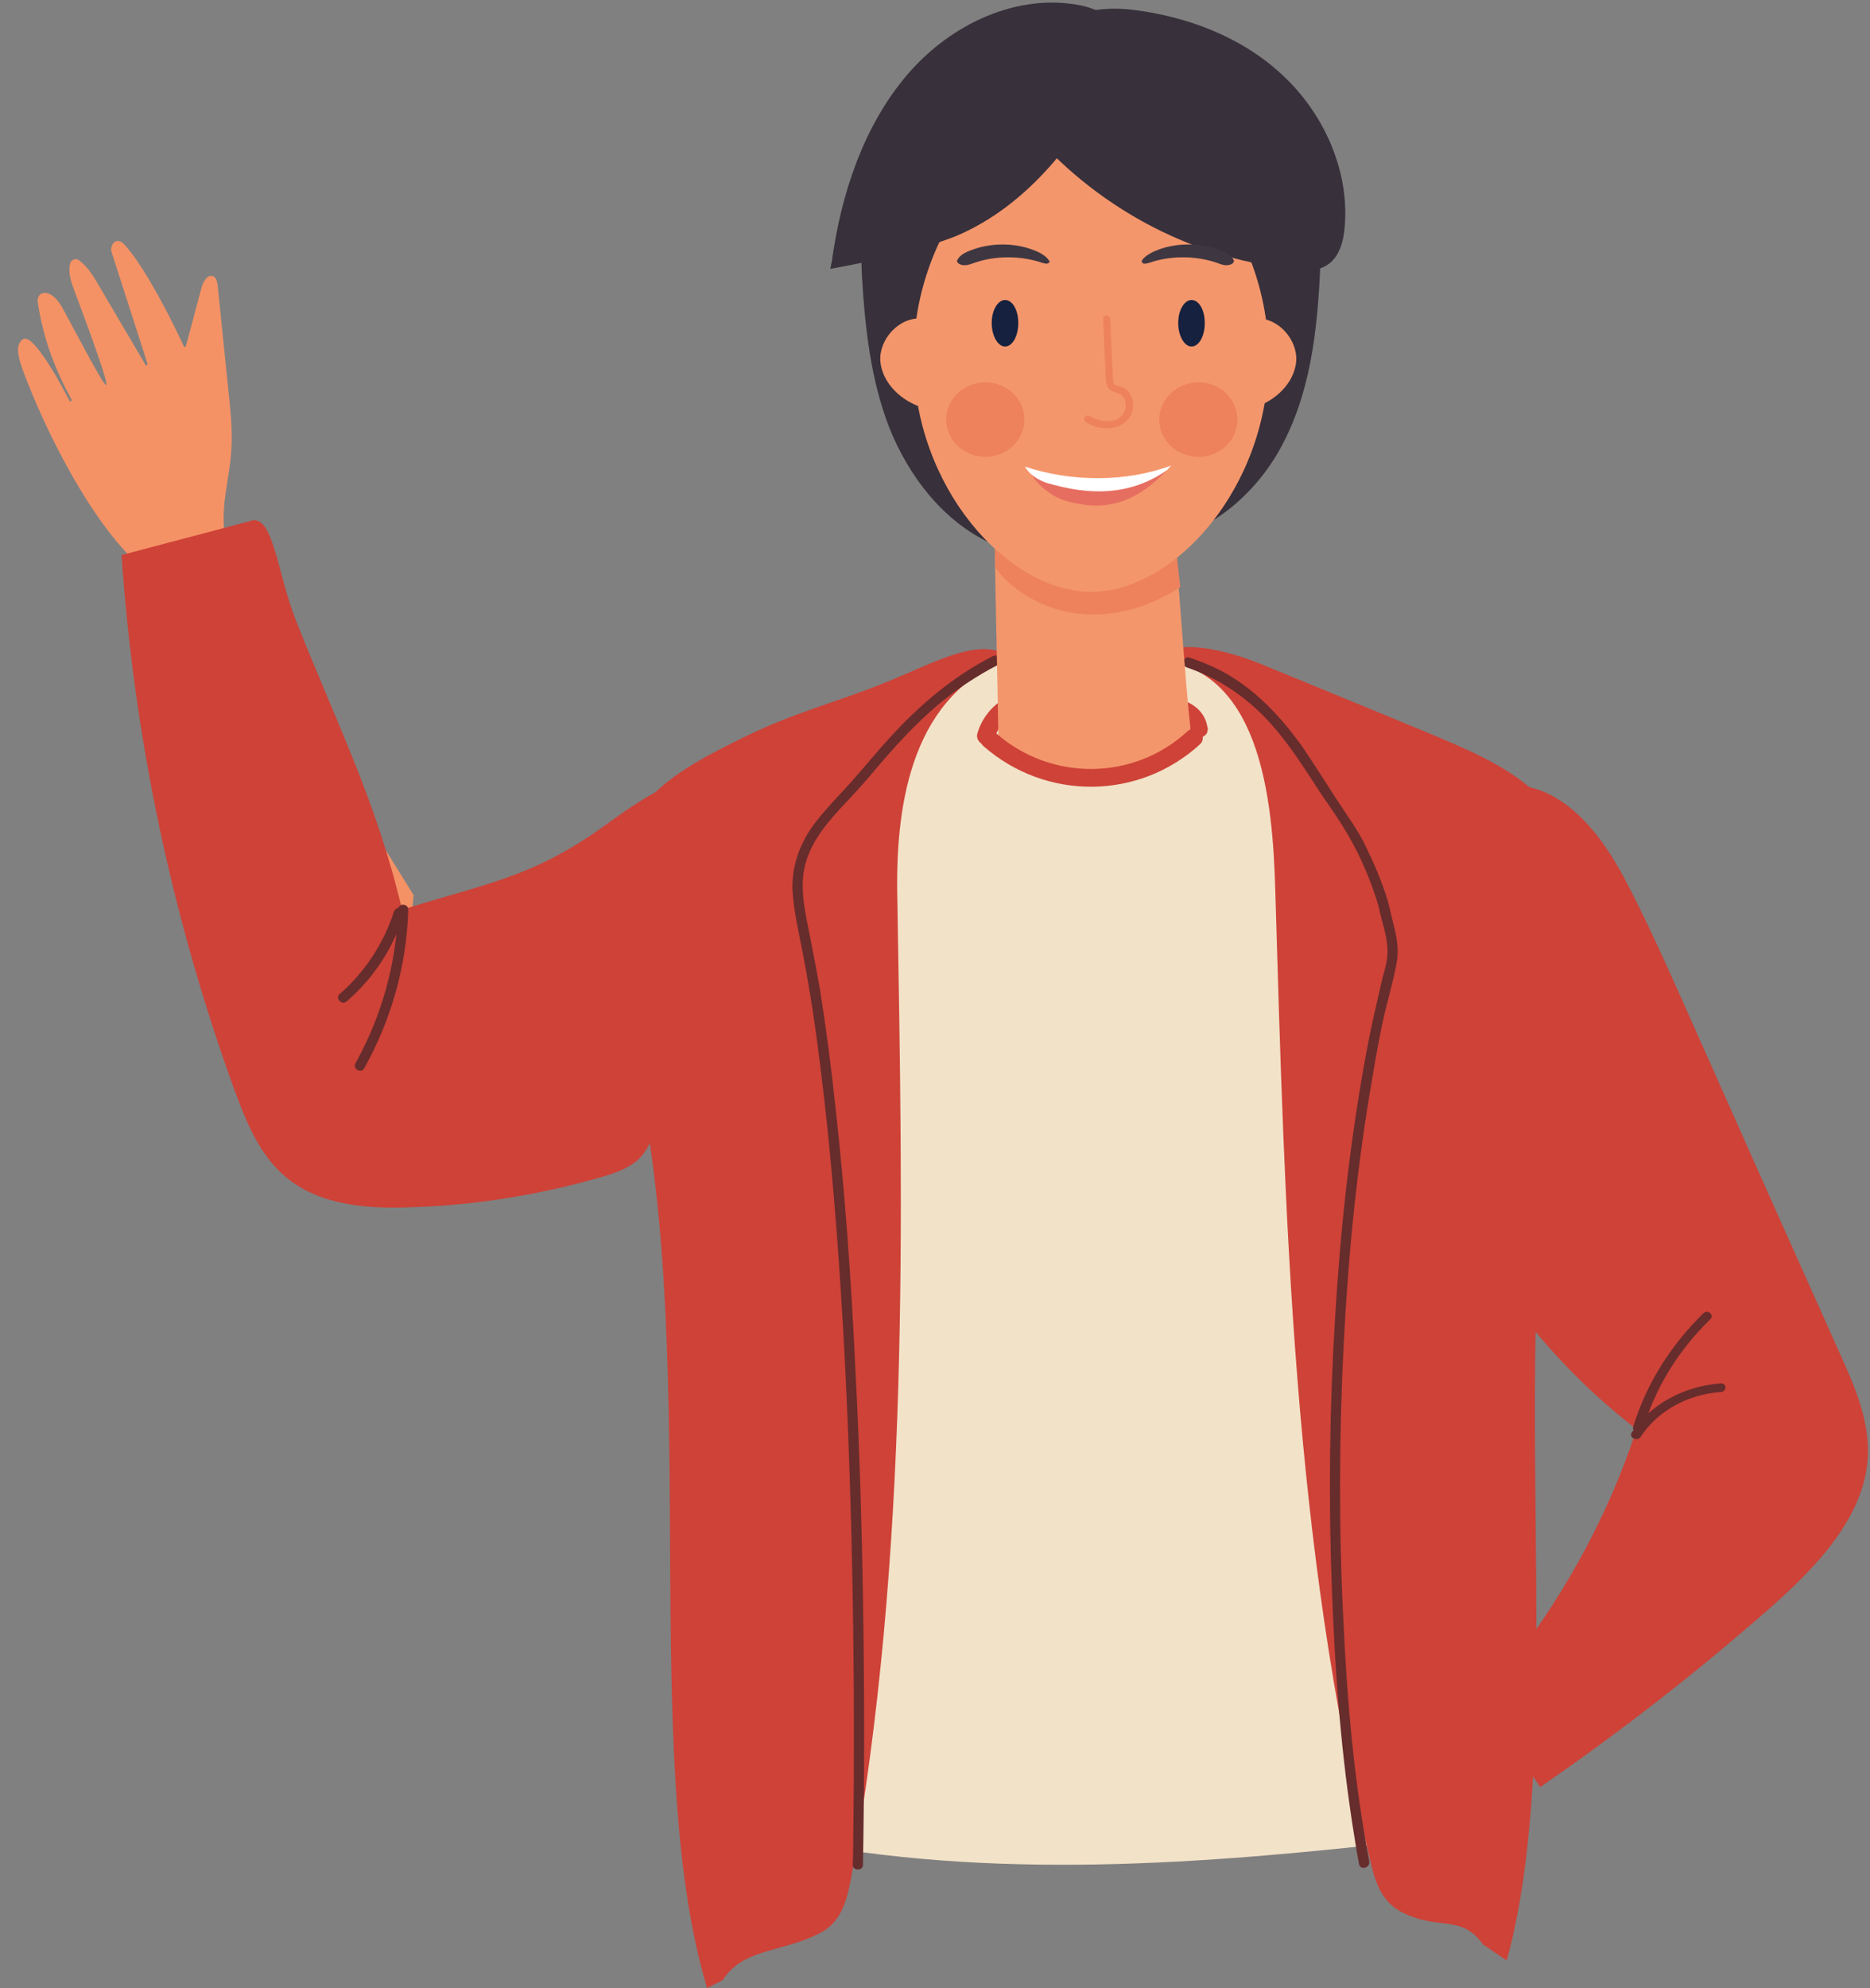 <svg width="366" height="389" viewBox="0 0 366 389" fill="none" xmlns="http://www.w3.org/2000/svg">
<rect x="0" y="0" width="366" height="389" fill="#808080" stroke="none"/>
<g id="3">
<g id="torso 2">
<g id="arm">
<g id="left_arm">
<path id="left_arm_2" d="M77.049 213.62C68.125 215.005 53.785 196.79 46.534 176.248C39.761 157.083 34.173 141.911 30.451 119.522C29.693 115.45 29.355 110.659 32.603 107.307C35.761 104.063 38.098 107.109 42.506 107.022C44.16 106.989 44.744 108.346 47.525 114.972C57.721 139.454 66.829 152.14 80.956 175.158M45.254 109.899C42.407 101.728 44.404 96.41 45.102 90.052C45.611 85.653 45.232 81.235 44.746 76.838C44.031 69.826 43.312 62.785 42.586 55.715C42.455 55.007 42.29 54.122 41.492 53.995C40.464 53.82 39.732 55.239 39.469 56.203L36.404 67.673C36.33 67.87 36.025 68.018 35.976 67.753C32.273 59.74 27.287 50.776 24.029 47.535C22.729 46.495 21.627 47.707 21.784 49.143L28.87 71.181C28.919 71.447 28.508 71.615 28.459 71.349L19.564 56.242C18.421 54.257 17.277 52.272 15.484 50.956C14.941 50.416 13.905 50.792 13.716 51.56C13.296 53.47 13.963 55.269 14.63 57.069C18.58 67.6 21.172 74.995 20.794 75.34C20.276 75.528 15.594 66.415 12.409 60.596C11.718 59.259 10.673 57.805 9.382 57.404C8.091 57.003 7.153 57.91 7.4 59.238C8.487 66.272 10.676 72.093 14.033 78.246C14.066 78.423 13.778 78.66 13.639 78.502C13.639 78.502 6.801 64.937 4.523 66.368C2.639 67.543 3.907 70.787 4.623 72.852C8.779 83.894 16.341 98.974 24.387 107.736C29.389 113.217 30.088 116.384 30.631 118.115M31.912 103.588C30.52 95.512 33.981 87.358 37.294 79.598C37.697 78.79 36.299 78.409 35.896 79.216C32.509 87.174 28.99 95.614 30.308 103.887C30.456 104.683 31.953 104.405 31.912 103.588Z" fill="#F59265"/>
<path id="left_arm_cloth" d="M23.8 108.6C26.2 144.3 33.7 179.7 45.9 213.3C48.2 219.5 50.7 225.8 55.7 230.1C62.4 235.9 72 236.6 80.9 236.2C93.5 235.8 106 233.7 118.1 230.2C120.5 229.5 122.9 228.6 124.8 227C127.4 224.6 128.3 220.9 129.1 217.4C134.033 195.6 138.933 173.833 143.8 152.1C134.5 149.7 125.5 156.4 117.7 162C103.9 171.8 94.9 172.9 78.7 178C73.6 156.5 65.9 141.6 58 121.6C54.2 112.2 53.5 100 48.8 102" fill="#CE4238"/>
<path id="left_arm_lining" d="M67.9 195.9C73.1 191.4 77 185.5 79 178.9C79.4 177.7 77.5 177.1 77.1 178.4C75.1 184.6 71.4 190.2 66.5 194.5C65.5 195.3 66.9 196.8 67.9 195.9ZM71.3 209C76.6 199.5 79.6 188.9 79.9 178C79.9 176.7 77.9 176.7 77.9 178C77.6 188.5 74.7 198.8 69.6 208C68.9 209.1 70.7 210.2 71.3 209Z" fill="#672C2C"/>
</g>
<g id="right_arm">
<path id="right_hand" d="M286.831 364.915C290.121 359.836 293.508 355.348 297.669 350.861C298.927 349.507 300.379 348.068 300.282 346.29C300.282 345.358 299.798 344.512 299.411 343.665C298.153 340.617 297.379 337.485 297.185 334.268C297.185 333.506 296.798 332.405 295.927 332.49C295.734 332.49 295.54 332.574 295.347 332.659C288.38 335.707 281.412 338.755 274.445 341.802C271.832 342.988 266.22 344.85 267.091 347.306C267.865 349.591 268.736 350.607 270.381 352.639C273.864 357.126 281.896 363.476 286.831 365" fill="#ED825D"/>
<path id="right_hand_cloths" d="M275.897 210.068C281.509 237.075 297.476 262.05 320.313 279.66C314.507 297.355 305.217 314.033 293.121 328.764C292.25 329.78 291.283 330.881 291.186 332.236C290.895 333.844 291.863 335.283 292.831 336.723C295.669 341.069 298.54 345.387 301.443 349.676C316.926 339.009 331.731 327.494 345.763 315.218C355.439 306.752 365.406 296.508 365.6 284.232C365.697 277.544 362.987 271.194 360.181 265.014C349.73 241.703 339.311 218.364 328.925 194.998C325.441 187.209 321.958 179.504 317.99 171.969C313.249 162.995 305.701 153.174 294.863 153.598C288.089 153.852 282.186 158.423 278.993 163.842C275.8 169.345 274.832 175.695 274.155 181.875" fill="#CE4238"/>
<path id="right_arm_lining" d="M321.571 279.66C323.893 271.702 328.441 264.252 334.731 258.156C335.602 257.309 334.247 256.124 333.376 256.971C326.893 263.32 322.151 270.94 319.635 279.237C319.345 280.253 321.28 280.676 321.571 279.66ZM321.087 281.184C324.28 276.189 330.28 272.802 336.763 272.379C338.021 272.294 338.021 270.601 336.763 270.686C329.603 271.194 322.926 274.834 319.345 280.337C318.765 281.269 320.41 282.115 321.087 281.184Z" fill="#672C2C"/>
</g>
</g>
<g id="clothes">
<g id="torso">
<path id="torso_middle" d="M153.7 359.9C193.9 368 235.4 364.8 276.1 360.2C278.4 359.9 280.9 359.5 282.4 357.7C283.7 356.1 283.7 353.9 283.6 351.8C283.5 344 283 336.2 282.5 328.4C279.5 280.533 276.5 232.667 273.5 184.8C272.9 175.3 272.2 165.5 267.8 157.1C262.4 146.5 250 140.9 240.8 133.4C232.2 126.3 218.3 127.5 206.4 126.9C199.6 126.5 191 130.1 184.4 132C174.6 135 166.8 142.8 161.8 151.7C157.2 159.8 154.6 168.9 152.2 177.9C144.3 207.4 138 237.4 136.8 267.9C135.6 298.4 139.8 329.4 152.2 357.3" fill="#F2E2C8"/>
<path id="torso_left" d="M141.5 387.4C145.5 380.9 154.4 382 161.4 377.7C164.8 375.5 165.8 371.5 166.5 367.9C178.1 303.8 176.7 238.8 175.6 174.3C175.4 156.6 178.7 135.7 197.9 128.7C192 124.2 182.9 129.7 173.4 133.5C163.5 137.5 155.8 139.3 146.1 144C139.2 147.4 132.1 150.9 127.1 156.2C114.9 169.1 119.1 187.6 123.2 203.5C138.1 261.8 124.4 342.8 138.4 389" fill="#CE4238"/>
<path id="left_lining" d="M194.3 128.4C186.6 132.3 179.9 138 174.1 144.4C171.8 146.9 169.6 149.6 167.3 152.2C164.8 155.1 162 157.8 159.6 160.9C156.7 164.7 155 169.1 155.1 173.9C155.3 178.3 156.4 182.6 157.2 186.9C158.6 194.2 159.7 201.6 160.6 209C162.7 225.8 164 242.7 165 259.7C166 277.3 166.6 295 166.9 312.7C167.167 328.367 167.2 344.067 167 359.8C167 361.467 166.967 363.167 166.9 364.9C166.9 366.1 168.9 366.1 168.9 364.9C169.167 349.767 169.2 334.667 169 319.6C168.8 302.2 168.3 284.8 167.4 267.5C166.6 250.5 165.4 233.4 163.5 216.5C162.7 208.9 161.7 201.3 160.5 193.7C159.9 190.3 159.267 186.933 158.6 183.6C157.7 178.8 156.3 173.7 157.7 168.8C159 164.2 162.3 160.5 165.5 157.1C167.7 154.8 169.8 152.4 171.8 150C177 143.9 182.5 138.1 189.2 133.7C191.2 132.367 193.233 131.167 195.3 130.1C196.5 129.6 195.5 127.8 194.3 128.4Z" fill="#672C2C"/>
<path id="torso_right" d="M290.3 380.5C285.8 374.3 281.6 378 274.1 374C270.3 371.9 269.1 368 268.3 364.5C253 301.8 251.5 237.8 249.6 174.2C249.1 156.8 246.9 129 224.4 129C230.4 124.4 240.6 127.3 248.2 130.5C258.6 134.767 269.033 139.067 279.5 143.4C286.9 146.5 294.6 149.7 300.1 154.7C313.7 167.1 310.1 185.4 306.5 201.2C293.4 259.1 307.6 337.7 294.9 383.6L290.3 380.5Z" fill="#CE4238"/>
<path id="right_lining" d="M232.3 130.6C239.9 133.2 246 137.9 250.9 144.2C253.3 147.2 255.4 150.5 257.5 153.7C259.6 157 262 160.1 263.9 163.5C265.8 166.7 267.3 170.1 268.6 173.6C269.1 175.1 269.7 176.6 270 178.2C270.5 180.4 271.3 182.7 271.5 184.9C271.8 187.1 271.2 189.2 270.6 191.3C270.2 193.033 269.8 194.767 269.4 196.5C268.533 200.233 267.766 203.967 267.1 207.7C264.1 224.3 262.3 241.1 261.3 258C260.2 275.8 260 293.6 260.7 311.4C261.3 327.5 262.5 343.6 265.1 359.5C265.366 361.3 265.667 363.067 266 364.8C266.3 366 268.2 365.5 268 364.2C265 348.5 263.6 332.4 262.9 316.4C262 298.5 262.1 280.6 263 262.7C263.9 245.4 265.6 228 268.6 210.9C269.2 207.167 269.9 203.4 270.7 199.6C271.5 196 272.6 192.4 273.3 188.7C273.8 186.4 273.5 184.2 273 181.9C272.5 180 272.1 178.1 271.6 176.2C270.5 172.6 269 169.1 267.4 165.8C265.8 162.4 263.6 159.5 261.6 156.4C259.4 153 257.3 149.7 255.1 146.4C250.7 140.2 245.5 134.6 238.7 131.1C236.833 130.167 234.9 129.367 232.9 128.7C231.7 128.2 231.1 130.2 232.3 130.6Z" fill="#672C2C"/>
</g>
</g>
</g>
<g id="head 3">
<g id="&#60;Group&#62;">
<path id="&#60;Path&#62;" d="M193.9 106.3C184.5 101.9 177.9 93.2 174.1 83.8C170.4 74.3 169.3 64.1 168.7 54C168.4 48.9 168.6 43 172.7 39.8C174.8 38.2 177.6 37.6 180.2 37C192.6 34.5 205.1 31.9 217.7 31.8C230.3 31.7 243.3 34.2 253.8 41C255.4 42 257 43.2 257.8 44.8C258.6 46.4 258.5 48.3 258.5 50.1C258 62.5 257 75.1 251.4 86.2C245.9 97.3 234.7 106.5 222 106.4" fill="#38303B"/>
</g>
<g id="head 4">
<g id="&#60;Group&#62;_2">
<g id="&#60;Group&#62;_3">
<g id="&#60;Group&#62;_4">
<path id="&#60;Path&#62;_2" d="M197.6 136.2C194.6 137.5 192.2 140.3 191.3 143.5C191 144.4 191.6 145.4 192.5 145.7C193.5 145.9 194.4 145.4 194.7 144.4C194.8 144.1 194.9 143.8 195 143.5C194.9 143.7 194.9 144 195 143.5C195.067 143.433 195.1 143.367 195.1 143.3C195.167 143.167 195.233 143.033 195.3 142.9C195.5 142.567 195.7 142.267 195.9 142C195.967 141.933 196 141.867 196 141.8C195.8 142.1 196.2 141.5 196 141.8C196.133 141.667 196.233 141.533 196.3 141.4C196.567 141.2 196.8 140.967 197 140.7C197.133 140.567 197.267 140.467 197.4 140.4C197.5 140.3 197.8 140.1 197.4 140.4C197.467 140.333 197.533 140.3 197.6 140.3C198.133 139.9 198.733 139.533 199.4 139.2C199.8 139.1 200.1 138.6 200.2 138.2C200.3 137.8 200.3 137.2 200 136.8C199.8 136.5 199.4 136.1 199 136C198.5 135.9 198.1 136 197.6 136.2Z" fill="#CE4238"/>
</g>
</g>
<g id="&#60;Group&#62;_5">
<g id="&#60;Group&#62;_6">
<path id="&#60;Path&#62;_3" d="M229.9 140.4C230.1 140.4 230.3 140.4 230.5 140.4C230.367 140.4 230.2 140.367 230 140.3C230.467 140.367 230.867 140.5 231.2 140.7C231.067 140.633 230.933 140.567 230.8 140.5C231.2 140.633 231.567 140.833 231.9 141.1C231.767 141.033 231.667 140.967 231.6 140.9C231.933 141.167 232.233 141.467 232.5 141.8C232.367 141.667 232.267 141.533 232.2 141.4C232.467 141.733 232.667 142.1 232.8 142.5C232.8 142.367 232.767 142.233 232.7 142.1C232.833 142.433 232.933 142.767 233 143.1C233 143.5 233.4 144 233.8 144.2C234.1 144.4 234.7 144.5 235.1 144.3C235.5 144.2 235.9 143.9 236.2 143.5C236.267 143.367 236.3 143.233 236.3 143.1C236.433 142.767 236.433 142.467 236.3 142.2C236.1 140.8 235.3 139.4 234.2 138.5C233 137.5 231.5 136.8 229.9 136.9C229 136.9 228.1 137.7 228.1 138.6C228.2 139.6 228.9 140.4 229.9 140.4Z" fill="#CE4238"/>
</g>
</g>
</g>
<g id="&#60;Group&#62;_7">
<g id="&#60;Group&#62;_8">
<path id="&#60;Path&#62;_4" d="M233 142.6C232 133.9 230.5 110.7 229.6 102C229.6 101.5 229.5 101.1 229.3 100.7C228.9 100.1 228.2 99.9 227.5 99.8C221.8 99 215.9 100.1 210.2 99C205.6 98.2 201 95.8 196.4 96.9C195.9 97 195.4 97.1 195.1 97.5C194.8 98 194.7 98.6 194.7 99.2C194.6 101.9 194.7 104.6 194.7 107.3C194.8 115.5 195.3 135.9 195.4 144.1C195.4 144.1 205 153.5 215.6 152.9C228.2 152 233 142.6 233 142.6Z" fill="#F4966B"/>
</g>
<g id="&#60;Group&#62;_9">
<path id="&#60;Path&#62;_5" d="M195.1 97.5C195.4 97.1 195.9 97 196.4 96.9C201 95.8 205.6 98.2 210.2 99C215.9 100.1 221.8 99 227.5 99.8C228.2 99.9 228.9 100.1 229.3 100.7C229.5 101.1 229.6 101.5 229.6 102C230.067 106.267 230.533 110.567 231 114.9C226.1 118 220.8 120 215.2 120.2C207.6 120.6 199.6 117.4 194.8 111.1C194.733 109.833 194.7 108.567 194.7 107.3C194.7 104.6 194.6 101.9 194.7 99.2C194.7 98.6 194.8 98 195.1 97.5Z" fill="#ED825D"/>
</g>
</g>
<g id="&#60;Group&#62;_10">
<g id="&#60;Group&#62;_11">
<path id="&#60;Path&#62;_6" d="M178.8 69.9C178.8 95.3 197.2 115.8 213.6 115.8C229.9 115.8 248.3 95.3 248.3 69.9C248.3 44.5 229.9 24 213.6 24C197.2 24 178.8 44.5 178.8 69.9Z" fill="#F4966B"/>
</g>
<g id="&#60;Group&#62;_12">
<g id="&#60;Group&#62;_13">
<path id="&#60;Path&#62;_7" d="M180.7 79.8C176.4 78.5 172.7 75 172.3 70.7C172 66.5 175.8 62.1 180.3 62.3" fill="#F4966B"/>
</g>
<g id="&#60;Group&#62;_14">
<path id="&#60;Path&#62;_8" d="M245.3 79.8C249.6 78.5 253.3 75 253.7 70.7C254 66.5 250.2 62.1 245.8 62.3" fill="#F4966B"/>
</g>
</g>
</g>
<g id="&#60;Group&#62;_15">
<g id="&#60;Group&#62;_16">
<path id="&#60;Path&#62;_9" d="M192.5 146C204.7 156.7 222.9 156.6 234.9 145.6C236.5 144 234 141.6 232.4 143.1C221.9 152.8 205.7 152.9 195 143.5C193.3 142 190.8 144.5 192.5 146Z" fill="#CE4238"/>
</g>
</g>
</g>
<g id="hair">
<g id="&#60;Group&#62;_17">
<path id="&#60;Path&#62;_10" d="M162.5 52.6C167.9 51.667 173.233 50.467 178.5 49C181.4 48.2 184.3 47.3 187.1 46.2C201.3 40.2 211.7 26.8 218.5 12.4C219 11.1 219.6 9.8 219.7 8.5C219.8 4.4 215.5 1.9 211.7 1.1C199.2 -1.5 186 4.7 177.5 14.7C169 24.7 164.6 38 162.8 51.2" fill="#38303B"/>
</g>
<g id="&#60;Group&#62;_18">
<path id="&#60;Path&#62;_11" d="M202.1 26C215.4 41.2 234.3 51 254 52.7C255.9 52.9 257.9 53 259.5 52C262.1 50.6 263 47.2 263.2 44.2C264.1 33.1 258.9 21.9 250.8 14.5C242.8 7.1 232.2 3.2 221.6 1.9C215.5 1.2 208 2.1 205.5 7.9" fill="#38303B"/>
</g>
</g>
<g id="face 2">
<g id="&#60;Group&#62;_19">
<g id="&#60;Group&#62;_20">
<path id="&#60;Path&#62;_12" d="M215.9 62.4C216.033 65.333 216.167 68.267 216.3 71.2C216.4 72.5 216.3 74 216.6 75.3C216.9 76.3 217.7 76.6 218.7 76.9C220.5 77.4 220.8 79.8 219.7 81.1C218.2 83.1 215.1 82.5 213.3 81.4C212.5 80.9 211.8 82.1 212.5 82.6C214.6 83.9 217.3 84.3 219.5 83.1C221.3 82.1 222.2 80 221.6 78C221.3 77.2 220.8 76.4 220 75.9C219.5 75.6 218.7 75.6 218.2 75.3C217.7 74.9 217.8 73.6 217.8 73C217.6 69.467 217.433 65.933 217.3 62.4C217.2 61.5 215.8 61.5 215.9 62.4Z" fill="#ED825D"/>
</g>
</g>
<g id="&#60;Group&#62;_21">
<g id="&#60;Group&#62;_22">
<g id="&#60;Group&#62;_23">
<path id="&#60;Path&#62;_13" d="M223.6 51C223.3 51.2 223.6 51.5 223.9 51.6C224.3 51.6 224.7 51.5 225 51.4C229 50 234 50 238.1 51.4C238.7 51.6 239.3 51.9 240 51.9C240.7 51.9 241.5 51.6 241.5 51.1C241.5 50.9 241.4 50.7 241.2 50.5C240.6 49.7 239.5 49.2 238.4 48.8C234.7 47.5 230.2 47.5 226.6 48.9C225.3 49.4 224 50.1 223.4 51.1" fill="#3E3742"/>
</g>
<g id="&#60;Group&#62;_24">
<path id="&#60;Path&#62;_14" d="M205.3 51C205.6 51.2 205.3 51.5 204.9 51.6C204.6 51.6 204.2 51.5 203.9 51.4C199.8 50 194.8 50 190.8 51.4C190.2 51.6 189.5 51.9 188.8 51.9C188.1 51.9 187.4 51.6 187.3 51.1C187.3 50.9 187.5 50.7 187.6 50.5C188.2 49.7 189.3 49.2 190.5 48.8C194.1 47.5 198.6 47.5 202.2 48.9C203.6 49.4 204.8 50.1 205.4 51.1" fill="#3E3742"/>
</g>
</g>
</g>
<g id="&#60;Group&#62;_25">
<g id="&#60;Group&#62;_26">
<path id="&#60;Path&#62;_15" d="M185.2 82.1C185.2 86.1 188.6 89.4 192.9 89.4C197.1 89.4 200.5 86.1 200.5 82.1C200.5 78.1 197.1 74.8 192.9 74.8C188.6 74.8 185.2 78.1 185.2 82.1Z" fill="#ED825D"/>
</g>
<g id="&#60;Group&#62;_27">
<path id="&#60;Path&#62;_16" d="M226.9 82.1C226.9 86.1 230.3 89.4 234.6 89.4C238.8 89.4 242.2 86.1 242.2 82.1C242.2 78.1 238.8 74.8 234.6 74.8C230.3 74.8 226.9 78.1 226.9 82.1Z" fill="#ED825D"/>
</g>
</g>
<g id="&#60;Group&#62;_28">
<path id="&#60;Path&#62;_17" d="M194.1 63.2C194.1 65.7 195.3 67.8 196.7 67.8C198.2 67.8 199.3 65.7 199.3 63.2C199.3 60.7 198.2 58.7 196.7 58.7C195.3 58.7 194.1 60.7 194.1 63.2Z" fill="#15213F"/>
<g id="&#60;Group&#62;_29">
<path id="&#60;Path&#62;_18" d="M230.6 63.2C230.6 65.7 231.8 67.8 233.2 67.8C234.7 67.8 235.8 65.7 235.8 63.2C235.8 60.7 234.7 58.7 233.2 58.7C231.8 58.7 230.6 60.7 230.6 63.2Z" fill="#15213F"/>
</g>
</g>
<g id="&#60;Group&#62;_30">
<g id="&#60;Group&#62;_31">
<path id="&#60;Path&#62;_19" d="M228.4 92C221.7 99 215.6 100.1 208.3 97.9C206 97.2 202.4 94.7 201.3 91.6C210.3 96.6 219.6 96.9 228.5 91.5" fill="#E66E60"/>
</g>
<g id="&#60;Group&#62;_32">
<path id="&#60;Path&#62;_20" d="M228.4 92C222.5 96.1 215.4 97.4 206 94.8C203.8 94.3 201.7 93.2 200.6 91.3C209.6 94.3 220.3 94.4 229.2 91.1L228.4 92Z" fill="white"/>
</g>
</g>
</g>
</g>
</g>
</svg>
